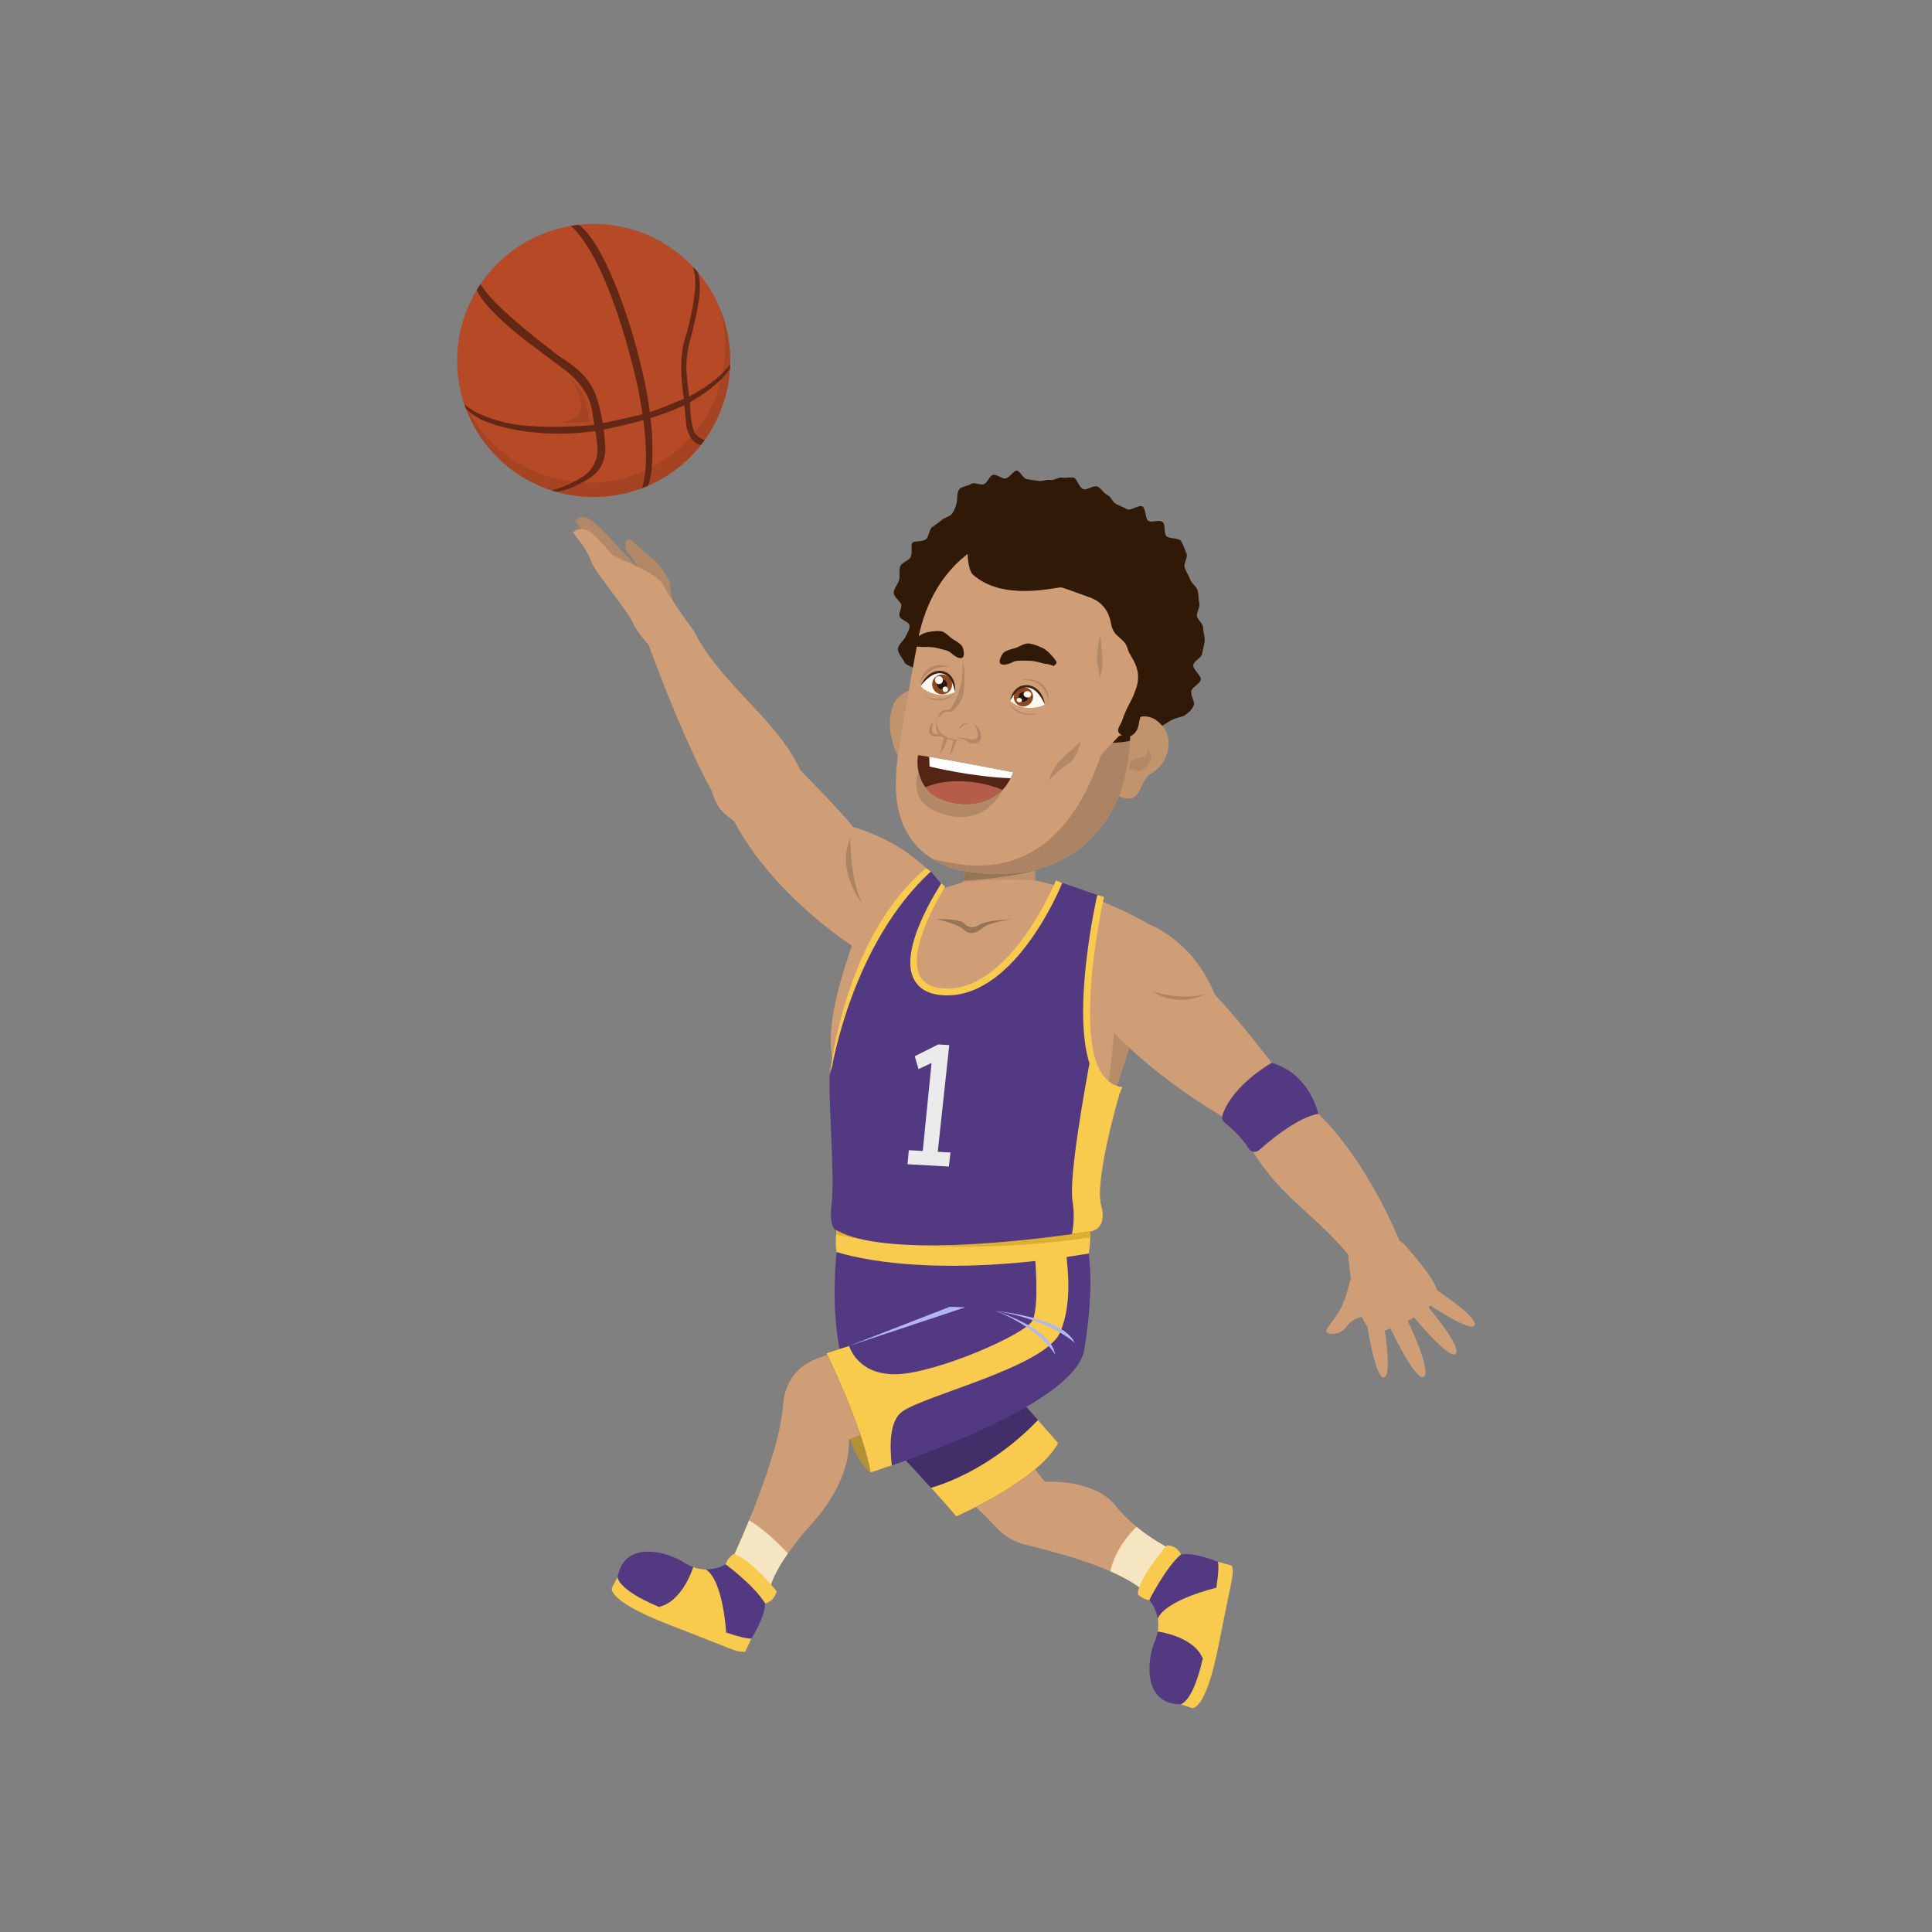 <?xml version="1.0" encoding="utf-8"?>
<!-- Generator: Adobe Illustrator 16.0.0, SVG Export Plug-In . SVG Version: 6.00 Build 0)  -->
<!DOCTYPE svg PUBLIC "-//W3C//DTD SVG 1.1//EN" "http://www.w3.org/Graphics/SVG/1.1/DTD/svg11.dtd">
<svg version="1.1" id="Layer_1" xmlns="http://www.w3.org/2000/svg" xmlns:xlink="http://www.w3.org/1999/xlink" x="0px" y="0px"
	 width="350px" height="350px" viewBox="0 0 350 350" enable-background="new 0 0 350 350" xml:space="preserve">
<rect x="0" y="0" width="350" height="350" fill="#808080" stroke="none"/>
<g>
	<path fill="#CF9E76" d="M208.208,289.141c-1.604-1.729-4.169-3.222-7.063-4.485c-5.34-2.348-11.809-3.928-15.47-4.839
		c-1.908-0.471-3.631-1.468-4.981-2.894c-2.57-2.707-7.013-7.149-10.252-9.119c-2.033-1.239-6.084-6.729-10.08-12.645l18.505-10.024
		c-1.92,8.761,10.439,23.301,10.439,23.301s8.928-0.613,12.874,4.43c1.115,1.419,2.416,2.67,3.717,3.729
		c3.296,2.72,6.561,4.219,6.561,4.219C212.793,286.756,208.208,289.141,208.208,289.141z"/>
	<path fill="#422F69" d="M191.704,261.416c-3.557,6.815-18.481,13.32-18.481,13.32c-0.855-1.078-2.614-3.055-4.56-5.197
		c-3.792-4.176-8.302-8.978-8.302-8.978l23.369-8.203l4.313,4.9L191.704,261.416z"/>
	<path fill="#B39137" d="M149.736,245.135c0,0,3.482,18.908,7.974,21.622C157.71,266.757,157.175,253.325,149.736,245.135z"/>
	<path fill="#CF9E76" d="M197.131,235.86c-0.662,4.864-3.748,12.509-16.758,16.009c-11.988,3.228-26.628,8.903-26.628,8.903
		s0.96,6.746-6.648,15.222c-1.865,2.081-3.283,3.884-4.361,5.421c-3.352,4.789-3.396,7.001-3.396,7.106
		c-0.148-0.192-3.122-4.096-7.025-5.354c0,0,1.549-3.253,3.408-7.774c2.379-5.817,5.266-13.735,6.016-19.578
		c0,0,0.167-2.298,0.416-3.215c0.254-0.918,1.251-4.839,5.923-6.505c1.003-0.359,2.515-0.905,4.287-1.562
		c-1.747-6.543-0.811-17.731-0.811-17.731l27.947,0.235l17.737,0.05C197.236,227.088,197.801,230.997,197.131,235.86z"/>
	<path fill="#523981" d="M196.431,244.503c-1.425,8.624-25.357,17.694-34.867,20.978c-2.379,0.817-3.854,1.276-3.854,1.276
		c-1.394-8.129-7.974-21.622-7.974-21.622l2.361-0.756c-0.025-0.111-0.043-0.223-0.062-0.334
		c-1.537-7.868-0.483-17.242-0.483-17.242s9.528,1.896,17.892,2.014c4.43,0.062,11.963-0.428,18.071-0.904h0.007
		c2.131-0.161,4.089-0.329,5.681-0.465c2.454-0.211,4.033-0.359,4.033-0.359S198.29,233.276,196.431,244.503z"/>
	<path fill="#F8CA4D" d="M192.109,241.258c-2.614,6.368-24.406,11.411-28.668,14.472c-2.261,1.623-2.317,6.003-1.877,9.751
		c-2.379,0.817-3.854,1.276-3.854,1.276c-1.394-8.129-7.974-21.622-7.974-21.622l4.102-1.301c0,0,1.474,5.347,8.673,5.117
		c7.199-0.235,23.307-7.205,24.546-9.764c1.239-2.553,0.458-11.275,0.458-11.275h0.007c0,0,5.632-1.041,5.681-0.465
		C193.414,229.993,194.26,236.022,192.109,241.258z"/>
	<polygon fill="#B1B7F2" points="153.899,243.793 172.063,236.738 174.864,236.83 	"/>
	<path fill="#B1B7F2" d="M180.323,237.486c0,0,12.387,1.162,14.383,5.809C194.706,243.295,190.468,239.113,180.323,237.486z"/>
	<path fill="#B1B7F2" d="M180.323,237.486c0,0,10.035,3.039,10.841,7.913C191.164,245.399,188.419,240.639,180.323,237.486z"/>
	<path fill="#F8CA4D" d="M191.704,261.416c-3.557,6.815-18.481,13.32-18.481,13.32c-0.855-1.078-2.614-3.055-4.56-5.197
		c9.627-2.925,16.579-9.343,19.379-12.28L191.704,261.416z"/>
	<path fill="#F5E5C0" d="M142.736,281.415c-3.352,4.789-3.396,7.001-3.396,7.106c-0.148-0.192-3.122-4.096-7.025-5.354
		c0,0,1.549-3.253,3.408-7.774C138.585,277.215,141.075,279.631,142.736,281.415z"/>
	<path fill="#F5E5C0" d="M208.208,289.141c-1.604-1.729-4.169-3.222-7.063-4.485c0.855-3.872,3.427-6.777,4.752-8.061
		c3.296,2.72,6.561,4.219,6.561,4.219C212.793,286.756,208.208,289.141,208.208,289.141z"/>
	<g>
		<path fill="#F8CA4D" d="M213.894,308.745l2.003,0.667c0,0,2.444,0.994,4.887-11.477c2.441-12.47,2.812-12.599,2.399-14.304
			l-2.556-0.693C220.627,282.938,214.019,295.324,213.894,308.745z"/>
		<path fill="#523981" d="M220.628,282.938c0.202,0.688,0.077,2.357-0.271,4.694c-0.002,0.007,0.004,0.009,0.002,0.016
			c-0.47,3.153-1.332,7.522-2.365,12.35c-0.032,0.153-0.067,0.298-0.097,0.445c-0.004,0.013-0.006,0.019-0.006,0.019
			c-1.784,7.958-3.996,8.283-3.996,8.283c-6.919,0.012-6.107-8.026-4.732-11.291c0.279-0.663,0.458-1.295,0.55-1.886
			c0.146-0.85,0.125-1.627,0.021-2.311c-0.334-2.115-1.526-3.376-1.526-3.376s3.184-7.947,5.757-8.302
			C216.533,281.217,220.628,282.938,220.628,282.938z"/>
		<path fill="#F8CA4D" d="M208.203,289.88c0,0-1.022-0.066-2.048-1.032c-0.211-1.734,2.895-6.227,5.265-8.938
			c1.818,0.22,2.162,1.145,2.544,1.666C211.071,284.09,208.203,289.88,208.203,289.88z"/>
		<path fill="#F8CA4D" d="M220.356,287.633c-0.002,0.007,0.004,0.009,0.002,0.016c0.105,3.309-2.329,12.298-2.462,12.795
			c-0.004,0.013-0.006,0.019-0.006,0.019c-1.633-4.095-8.179-4.894-8.179-4.894c0.146-0.85,0.125-1.627,0.021-2.311l0.001-0.007
			C211.168,289.792,220.356,287.633,220.356,287.633z"/>
	</g>
	<g>
		<path fill="#F8CA4D" d="M111.885,285.721l-1.005,1.856c0,0-1.402,2.235,10.455,6.805c11.857,4.568,11.92,4.955,13.67,4.845
			l1.126-2.396C136.131,296.83,125.081,288.173,111.885,285.721z"/>
		<path fill="#523981" d="M136.131,296.832c-0.712,0.079-2.335-0.334-4.577-1.083c-0.006-0.003-0.009,0.002-0.015-0.001
			c-3.023-1.01-7.178-2.617-11.751-4.473c-0.146-0.058-0.283-0.117-0.422-0.172c-0.013-0.007-0.018-0.01-0.018-0.01
			c-7.527-3.138-7.464-5.372-7.464-5.372c1.189-6.816,8.965-4.622,11.941-2.701c0.604,0.391,1.197,0.676,1.762,0.869
			c0.812,0.291,1.581,0.404,2.273,0.42c2.141,0.039,3.589-0.917,3.589-0.917s7.273,4.515,7.176,7.11
			C138.538,293.098,136.131,296.832,136.131,296.832z"/>
		<path fill="#F8CA4D" d="M131.452,283.391c0,0,0.242-0.996,1.372-1.838c1.745,0.093,5.63,3.932,7.888,6.735
			c-0.531,1.753-1.503,1.932-2.083,2.217C136.656,287.22,131.452,283.391,131.452,283.391z"/>
		<path fill="#F8CA4D" d="M131.555,295.749c-0.006-0.003-0.009,0.002-0.015-0.001c-3.277-0.47-11.707-4.428-12.173-4.645
			c-0.013-0.007-0.018-0.01-0.018-0.01c4.317-0.896,6.239-7.204,6.239-7.204c0.812,0.291,1.581,0.404,2.273,0.42l0.006,0.003
			C131.024,286.325,131.555,295.749,131.555,295.749z"/>
	</g>
	<path fill="#CF9E76" d="M132.988,148.755c6.996,13.378,21.365,22.573,21.365,22.573c12.994,2.658,16.677-10.405,16.677-10.405
		s-5.036-7.762-16.486-11.099c-2.467-3.143-7.194-7.795-9.607-10.378c-4.075-9.044-14.617-15.721-19.218-25.13l-8.305,2.249
		c0,0,5.679,15.976,11.525,26.741C129.962,146.563,130.952,147.264,132.988,148.755z"/>
	<path fill="#BF926D" d="M187.599,153.645l-0.013,1.091l-0.006,0.39l-0.013,0.731l-0.024,1.827l-0.068,5.595
		c-5.024,2.007-10.29,4.393-12.583,4.033c-2.905-0.458-2.125-4.033-2.125-4.033c0.384-0.415,0.707-0.948,0.985-1.555
		c0.266-0.589,0.49-1.245,0.669-1.921c0.025-0.093,0.049-0.186,0.068-0.279c0.087-0.322,0.155-0.65,0.217-0.979
		c0.489-2.503,0.533-4.9,0.533-4.9H187.599z"/>
	<path fill="#CF9E76" d="M208.007,167.35c-0.006,1.4-0.037,2.726-0.099,3.996c-0.483,10.594-2.801,17.093-6.951,29.446
		c-0.489,1.456-0.917,2.887-1.289,4.263c-2.794,10.303-2.577,18.09-2.577,18.09c-10.173,4.312-17.539,3.674-24.837,3.618
		l-5.192-0.235c-10.191-0.849-15.34-2.36-15.34-2.36c-0.688-12.187-0.607-22.136-0.13-30.152c-0.124-0.224-0.235-0.452-0.334-0.7
		c-2.961-7.404,3.55-23.462,5.111-27.105c0.019-0.049,0.037-0.093,0.056-0.136c0.043-0.1,0.081-0.186,0.111-0.26
		c0.025-0.056,0.043-0.099,0.062-0.143c0.012-0.019,0.019-0.031,0.024-0.049c0.019-0.05,0.037-0.087,0.05-0.118
		c0.012-0.025,0.019-0.037,0.019-0.037c4.002-1.208,10.297-3.19,17.731-5.663c4.324-0.341,8.42-0.688,13.178-0.285
		c5.093,1.072,11.016,3.16,16.07,5.563C205.213,165.813,206.675,166.575,208.007,167.35z"/>
	<path fill="#B88C68" d="M207.908,171.346c-0.483,10.594-2.801,17.093-6.951,29.446c-0.489,1.456-0.917,2.887-1.289,4.263
		c0.074-0.694,0.174-1.432,0.285-2.2c1.66-11.405,2.521-22.687,2.942-28.183C202.704,173.358,205.076,172.188,207.908,171.346z"/>
	<path fill="#F8CA4D" d="M197.509,224.195c-0.03,1.846-0.272,2.893-0.272,2.893c-30.803,5.173-45.622-0.304-45.684-0.285
		c-0.18-1.065-0.162-2.212-0.081-3.141c0.087-1.103,0.248-1.902,0.248-1.902c28.003,3.717,45.741,0.298,45.741,0.298
		C197.516,222.856,197.527,223.569,197.509,224.195z"/>
	<path fill="#DEB031" d="M197.509,224.195c-23.276,3.295-39.154,0.947-46.038-0.533c0.087-1.103,0.248-1.902,0.248-1.902
		c28.003,3.717,45.741,0.298,45.741,0.298C197.516,222.856,197.527,223.569,197.509,224.195z"/>
	<path fill="#523981" d="M199.508,218.38c1.288,4.845-2.417,4.765-2.417,4.765s-1.071,0.173-2.898,0.428
		c-8.594,1.208-33.864,4.213-42.538-0.651c0,0-1.585,0.081-0.979-5.036c0.601-5.111-0.861-21.907-0.266-23.623
		c0,0,4.496-27.753,18.229-36.383l2.392,2.84c0,0-12.377,19.239,0.796,18.984c12.059-0.231,20.041-19.978,20.041-19.978l7.539,2.628
		c0,0-4.272,18.688-1.782,28.91c0.849,3.495,2.503,5.947,5.402,6.239C203.026,197.502,198.219,213.535,199.508,218.38z"/>
	<g>
		<path fill="#F8CA4D" d="M150.774,193.083l-0.422,1.436c0.144-0.894,2.786-25.153,17.442-37.248l0.844,0.607
			C154.552,170.786,150.809,192.867,150.774,193.083z"/>
	</g>
	<path fill="#F8CA4D" d="M199.508,218.38c1.288,4.845-2.417,4.765-2.417,4.765s-1.071,0.173-2.898,0.428
		c0.304-1.48,0.489-3.538,0.099-6.028c-0.682-4.337,2.273-20.668,3.333-26.281c0.849,3.495,2.503,5.947,5.402,6.239
		C203.026,197.502,198.219,213.535,199.508,218.38z"/>
	<g>
		<path fill="#F8CA4D" d="M202.85,198.105c-2.933-0.294-4.817-2.539-5.827-6.696c-2.496-10.246,1.58-28.506,1.756-29.275
			l1.231,0.357c-0.043,0.186-4.211,18.665-1.783,28.625c0.872,3.592,2.737,5.582,5.092,5.818L202.85,198.105z"/>
	</g>
	<g>
		<path fill="#F8CA4D" d="M171.575,180.324c-2.848,0-4.831-0.914-5.897-2.719c-3.196-5.409,4.583-17.123,4.864-17.61l0.678,0.658
			c-0.065,0.113-7.304,11.533-4.475,16.322c0.855,1.446,2.553,2.152,5.069,2.107c11.518-0.222,19.399-19.397,19.478-19.591
			l1.149,0.464c-0.332,0.822-8.276,20.129-20.603,20.366C171.75,180.323,171.662,180.324,171.575,180.324z"/>
	</g>
	<path fill="#967456" d="M169.676,166.523c0,0,4.171-0.193,5.067,0.813c0.896,1.007,2.019,0.659,2.987,0.039
		c0.968-0.619,5.614-0.867,5.614-0.867s-4.143,0.549-5.305,1.579c-1.161,1.03-2.439,1.34-3.485,0.294
		C173.51,167.336,169.676,166.523,169.676,166.523z"/>
	<path fill="#967456" d="M187.599,153.645l-0.013,1.091l-0.006,0.39l-0.013,0.731l-0.024,1.827
		c-3.978,1.066-9.534,1.716-13.054,1.84c0.087-0.322,0.155-0.65,0.217-0.979c0.489-2.503,0.533-4.9,0.533-4.9H187.599z"/>
	<g>
		<path fill="#311908" d="M184.223,85.261c-0.559-0.093-1.321,1.348-2.136,1.423c-0.652,0.06-1.478-0.816-2.196-0.643
			c-0.672,0.161-0.972,1.392-1.629,1.657c-0.662,0.267-1.74-0.411-2.316-0.036c-0.611,0.398-1.743,0.451-2.172,0.977
			c-0.451,0.552-0.308,1.692-0.46,2.39c-0.162,0.746-0.401,1.374-0.816,1.993c-0.412,0.614-1.323,0.667-1.881,1.176
			c-0.558,0.507-1.112,0.854-1.714,1.272c-0.651,0.454-0.607,1.878-1.185,2.25c-0.773,0.498-2.063,0.217-2.432,0.616
			c-0.355,0.385,0.08,1.667-0.295,2.563c-0.269,0.644-1.685,0.982-1.928,1.76c-0.226,0.719-0.002,1.632-0.18,2.375
			c-0.186,0.78-0.869,1.499-0.976,2.206c-0.134,0.892,1.342,1.772,1.383,2.369c0.053,0.766-0.541,1.496-0.314,2.057
			c0.279,0.691,1.596,0.957,1.776,1.544c0.186,0.607-0.453,1.577-0.806,2.323c-0.245,0.519-1.416,1.343-1.271,2.264
			c0.102,0.653,0.826,1.424,1.189,2.184c0.297,0.621,1.511,0.74,2.014,1.383c0.431,0.551,0.555,1.388,1.156,1.925
			c0.526,0.47,1.208,0.778,1.877,1.217c0.593,0.389,1.083,1.023,1.797,1.374c0.641,0.314,1.608-0.124,2.353,0.15
			c0.659,0.243,1.365,0.487,2.114,0.755c0.676,0.242,1.104,1.282,1.84,1.537c0.688,0.239,1.333,0.685,2.063,0.931
			c0.698,0.235,1.582-0.037,2.307,0.2c0.705,0.231,1.216,1.104,1.938,1.332c0.714,0.225,1.342,0.765,2.063,0.984
			c0.721,0.218,1.423,0.539,2.142,0.747c0.728,0.21,1.484,0.353,2.201,0.547c0.736,0.201,1.72-0.556,2.435-0.376
			c0.748,0.188,1.513,0.204,2.226,0.364c0.761,0.171,1.507,0.219,2.214,0.352c0.781,0.147,1.457,0.609,2.155,0.702
			c0.814,0.107,1.58-0.51,2.256-0.488c0.891,0.029,1.595,0.636,2.184,0.488c0.767-0.193,1.794,0.334,2.575,0.077
			c0.774-0.255,1.227-1.449,1.972-1.738c0.786-0.307,1.62-0.419,2.323-0.731c0.82-0.362,1.468-0.907,2.101-1.227
			c1.154-0.582,2.22-0.665,2.372-0.852c0.106-0.13,1.32-0.71,1.733-1.929c0.215-0.636-0.685-1.766-0.439-2.591
			c0.206-0.696,1.478-1.167,1.682-1.951c0.189-0.729-1.513-1.941-1.343-2.709c0.166-0.753,1.475-1.274,1.604-2.032
			c0.133-0.778,0.375-1.554,0.452-2.303c0.084-0.806-0.27-1.624-0.271-2.354c-0.003-0.844-0.972-1.418-1.121-2.097
			c-0.15-0.684,0.629-1.646,0.42-2.44c-0.186-0.706-0.088-1.541-0.319-2.3c-0.218-0.713-1.088-1.237-1.347-1.972
			c-0.251-0.714-0.682-1.352-0.972-2.063c-0.289-0.711,0.646-1.979,0.317-2.663c-0.336-0.701-0.571-1.532-0.949-2.18
			c-0.396-0.679-2.286-0.376-2.728-0.97c-0.475-0.64-0.088-1.979-0.616-2.486c-0.578-0.555-1.958,0.137-2.6-0.213
			c-0.635-0.345-0.432-2.29-1.092-2.636c-0.647-0.339-2.083,0.842-2.741,0.512c-0.663-0.333-1.325-0.616-1.982-0.927
			c-0.68-0.322-0.99-1.39-1.646-1.678c-0.702-0.308-1.128-1.249-1.779-1.503c-0.739-0.288-1.865,0.68-2.509,0.481
			c-0.813-0.25-1.238-2.056-1.843-2.125c-0.633-0.072-1.332,0.119-2.057,0.012c-0.661-0.098-1.463,0.554-2.157,0.439
			c-0.682-0.113-1.46,0.285-2.133,0.167c-0.703-0.123-1.401-0.19-2.052-0.305C185.315,86.686,184.832,85.363,184.223,85.261z"/>
		<path fill="#C2946E" d="M169.378,126.586c0,0-2.508-3.47-6.276-0.557c-4.072,3.149-1.045,14.536,4.125,14.179
			c0,0,1.129-0.088,1.708-1.336C169.516,137.624,169.378,126.586,169.378,126.586z"/>
		<path fill="#CF9E76" d="M204.489,138.594c-0.357,1.533-0.781,2.963-1.271,4.283c-5.617,15.244-19.395,16.704-29.137,14.798
			c-1.838-0.362-3.543-1.063-5.08-2.021c-6.468-4.046-7.522-11.117-6.242-19.346c1.414-9.094,3.244-18.72,3.244-18.72
			c3.341-22.566,24.776-25.977,36.462-17.632C213.725,108.003,207.434,125.931,204.489,138.594z"/>
		<path fill="#542514" d="M183.528,139.9c0,0-0.109,0.423-0.444,1.083c-0.173,0.345-0.399,0.751-0.711,1.196
			c-0.157,0.229-0.332,0.454-0.539,0.682c0,0-0.007,0.005-0.015,0.017c-0.066,0.072-0.14,0.149-0.213,0.227
			c-1.767,1.769-4.955,3.195-8.989,2.339c-1.53-0.332-2.717-0.791-3.616-1.435c-0.562-0.41-1.021-0.886-1.385-1.375
			c-0.69-0.928-1.055-1.948-1.239-2.875c0.001-0.006,0.001-0.006,0.001-0.006c-0.319-1.621-0.085-2.939-0.085-2.939
			s0.312,0.012,2.042,0.29C170.496,137.449,174.85,138.211,183.528,139.9z"/>
		<path fill="#B55C4A" d="M181.606,143.1c-1.768,1.771-4.952,3.194-8.99,2.34c-1.528-0.33-2.72-0.789-3.612-1.433
			c-0.567-0.411-1.022-0.884-1.389-1.377c1.699-0.713,3.984-1.241,6.917-1.093C177.459,141.683,179.813,142.342,181.606,143.1z"/>
		<path fill="#FFFFFF" d="M183.529,139.902c0,0-0.11,0.42-0.443,1.083c-7.063-0.247-14.692-2.123-14.692-2.123l-0.055-1.757
			C170.496,137.451,174.853,138.214,183.529,139.902z"/>
		<path fill="#311908" d="M172.292,118.294c-0.488-0.472-1.513-0.611-2.461-0.88c-0.669-0.19-1.491-0.229-2.451-0.201
			c-0.718,0.021-1.147-0.188-2.054,0.003c-0.664-0.792-0.317-0.923,0.633-1.642c0.468-0.354,1.249-0.878,2.045-1.039
			c0.811-0.164,1.754-0.272,2.42-0.192c0.833,0.101,1.485,0.987,2.041,1.344c0.729,0.468,1.769,1.007,1.95,1.625
			C175.244,120.147,173.307,119.274,172.292,118.294z"/>
		<path fill="#311908" d="M183.536,119.917c0.618-0.331,1.691-0.202,2.722-0.22c0.727-0.012,1.568,0.161,2.531,0.434
			c0.721,0.205,1.21,0.112,2.076,0.53c0.881-0.596,0.563-0.81-0.207-1.749c-0.38-0.463-1.03-1.169-1.794-1.529
			c-0.777-0.366-1.701-0.713-2.396-0.806c-0.869-0.116-1.763,0.574-2.419,0.776c-0.86,0.266-2.055,0.52-2.4,1.072
			C180.062,120.953,182.251,120.605,183.536,119.917z"/>
		<g>
			<path fill="#FFF8F0" d="M173.002,125.35c0,0,0.001-3.127-2.319-3.57c-2.32-0.442-3.912,2.496-3.912,2.496
				s0.565,0.875,2.607,1.456C171.42,126.312,173.002,125.35,173.002,125.35z"/>
			<g>
				<path fill="#8C4923" d="M172.473,124.187c-0.086,0.992-0.962,1.71-1.956,1.603c-0.995-0.108-1.731-0.999-1.645-1.991
					c0.086-0.993,0.962-1.71,1.957-1.603C171.823,122.303,172.56,123.195,172.473,124.187z"/>
				<path fill="#26160D" d="M171.581,124.091c-0.043,0.5-0.485,0.862-0.986,0.809c-0.502-0.055-0.874-0.504-0.831-1.005
					c0.044-0.5,0.486-0.862,0.987-0.808C171.253,123.14,171.625,123.59,171.581,124.091z"/>
				<path fill="#FFF8F0" d="M170.813,123.282c-0.036,0.397-0.384,0.685-0.777,0.642c-0.394-0.044-0.685-0.402-0.649-0.799
					c0.035-0.398,0.383-0.685,0.777-0.642C170.557,122.527,170.848,122.884,170.813,123.282z"/>
				<path fill="#FFF8F0" d="M171.738,124.93c-0.025,0.275-0.266,0.474-0.538,0.445c-0.272-0.03-0.473-0.278-0.449-0.553
					s0.265-0.475,0.537-0.445C171.562,124.407,171.762,124.654,171.738,124.93z"/>
			</g>
			<g>
				<path fill="#402516" d="M173.002,125.35c0,0-0.029-0.134-0.079-0.368c-0.048-0.232-0.146-0.563-0.286-0.948
					c-0.146-0.382-0.346-0.827-0.682-1.23c-0.159-0.206-0.374-0.383-0.609-0.531c-0.115-0.076-0.253-0.125-0.382-0.184
					c-0.137-0.027-0.294-0.095-0.413-0.096c-0.172-0.021-0.352-0.044-0.467-0.022c-0.129-0.002-0.271,0.028-0.412,0.061
					c-0.143,0.022-0.269,0.09-0.407,0.127c-0.128,0.056-0.252,0.118-0.374,0.179c-0.232,0.138-0.452,0.282-0.646,0.435
					c-0.191,0.154-0.365,0.308-0.521,0.454c-0.307,0.297-0.551,0.558-0.707,0.748c-0.159,0.191-0.249,0.3-0.249,0.3
					s0.166-0.518,0.676-1.207c0.259-0.34,0.609-0.724,1.115-1.054c0.261-0.156,0.549-0.314,0.903-0.401
					c0.318-0.099,0.825-0.12,1.124-0.07c0.229,0.018,0.39,0.095,0.584,0.142c0.173,0.078,0.356,0.151,0.504,0.251
					c0.148,0.102,0.298,0.202,0.405,0.323c0.125,0.113,0.22,0.234,0.307,0.356c0.35,0.486,0.495,0.972,0.574,1.38
					C173.106,124.817,173.002,125.35,173.002,125.35z"/>
			</g>
		</g>
		<g>
			<path fill="#FFF8F0" d="M182.996,126.938c0,0,0.826-2.821,3.179-2.606c2.352,0.215,3.107,3.286,3.107,3.286
				s-0.775,0.641-2.896,0.623C184.265,128.225,182.996,126.938,182.996,126.938z"/>
			<g>
				<path fill="#8C4923" d="M183.685,125.954c-0.185,0.951,0.435,1.851,1.386,2.011c0.949,0.159,1.87-0.482,2.055-1.433
					c0.186-0.951-0.435-1.85-1.385-2.01S183.87,125.004,183.685,125.954z"/>
				<path fill="#26160D" d="M184.537,126.098c-0.094,0.479,0.219,0.934,0.698,1.014c0.479,0.081,0.943-0.243,1.037-0.723
					c0.094-0.479-0.219-0.933-0.698-1.014C185.095,125.294,184.631,125.618,184.537,126.098z"/>
				<path fill="#FFF8F0" d="M185.443,125.667c-0.062,0.312,0.194,0.616,0.571,0.679c0.376,0.063,0.73-0.138,0.791-0.45
					s-0.195-0.615-0.571-0.678C185.857,125.155,185.503,125.356,185.443,125.667z"/>
				<path fill="#FFF8F0" d="M184.185,126.752c-0.042,0.215,0.135,0.425,0.396,0.469c0.26,0.043,0.505-0.095,0.547-0.311
					s-0.135-0.425-0.396-0.469C184.472,126.397,184.227,126.537,184.185,126.752z"/>
			</g>
			<g>
				<path fill="#402516" d="M182.996,126.938c0,0,0.063-0.113,0.174-0.311c0.108-0.197,0.289-0.47,0.525-0.78
					c0.242-0.306,0.553-0.654,0.982-0.929c0.208-0.144,0.462-0.246,0.727-0.318c0.132-0.039,0.278-0.045,0.417-0.065
					c0.14,0.012,0.309-0.007,0.424,0.023c0.171,0.027,0.35,0.053,0.455,0.104c0.125,0.032,0.254,0.097,0.381,0.164
					c0.133,0.058,0.235,0.153,0.357,0.223c0.109,0.084,0.212,0.173,0.313,0.261c0.187,0.186,0.359,0.374,0.506,0.563
					c0.143,0.189,0.271,0.375,0.382,0.547c0.217,0.349,0.383,0.648,0.481,0.862c0.104,0.213,0.161,0.336,0.161,0.336
					s-0.022-0.511-0.331-1.267c-0.16-0.375-0.396-0.814-0.795-1.246c-0.21-0.21-0.446-0.43-0.764-0.602
					c-0.281-0.174-0.763-0.327-1.064-0.36c-0.225-0.044-0.4-0.018-0.601-0.027c-0.187,0.024-0.383,0.042-0.553,0.093
					c-0.169,0.052-0.34,0.104-0.475,0.185c-0.15,0.069-0.274,0.153-0.391,0.239c-0.465,0.346-0.733,0.746-0.918,1.094
					C183.037,126.432,182.996,126.938,182.996,126.938z"/>
			</g>
		</g>
		<path fill="#B38866" d="M169.797,130.288c0,0,1.006-1.674,2.518-1.322c1.024-0.775,2.021-1.929,2.245-3.554
			c0.544-3.948-0.226-5.959-0.226-5.959s0.659,5.555-2.326,9.063C170.227,128.586,169.954,129.46,169.797,130.288z"/>
		<path fill="#B38866" d="M174.337,134.155c0,0-5.874,0.498-4.578-3.752C169.759,130.403,168.909,133.797,174.337,134.155z"/>
		<path fill="#C2946E" d="M210.843,131.85c-0.301-0.404-0.604-0.735-0.905-1.001c-0.879-0.786-1.773-1.054-2.56-1.07
			c-1.547-0.033-2.72,0.892-2.72,0.892s-3.148,10.577-2.932,11.939c0.218,1.357,1.275,1.754,1.275,1.754
			c4.101,1.468,3.079-2.818,5.631-4.29C211.693,138.309,212.527,134.131,210.843,131.85z"/>
		<path fill="#B38866" d="M172.962,125.65c0,0-2.243,2.59-5.772,0.281C167.189,125.931,170.211,127.623,172.962,125.65z"/>
		<path fill="#B38866" d="M182.754,127.371c0,0,1.451,3.104,5.477,1.847C188.23,129.217,184.862,130.02,182.754,127.371z"/>
		<path fill="#B38866" d="M195.777,134.29c0,0-1.092,1.099-3.046,2.781c-1.954,1.684-2.822,4.392-2.822,4.392
			s2.298-2.314,3.728-3.171C195.065,137.436,195.777,134.29,195.777,134.29z"/>
		<path fill="#B38866" d="M204.591,138.648c0.077-0.556,0.512-1.127,1.472-1.281c0.959-0.153,1.409-0.012,1.965-1.759
			c0,0,1.379,1.698-0.408,3.303c-1.786,1.604-1.711,0.312-2.422,0.551C204.486,139.703,204.514,139.205,204.591,138.648z"/>
		<path fill="#B38866" d="M199.32,114.975c0,0-0.878,4.117-0.506,5.38c0.371,1.264,0.349,2.553,0.349,2.553s0.72-1.608,0.569-3.532
			C199.584,117.452,199.32,114.975,199.32,114.975z"/>
		<path fill="#B38866" d="M173.41,133.955c0,0,0.654-0.483,1.875,0.385c1.22,0.869,2.784,0.129,2.435-1.296
			c-0.388-1.588-1.24-1.821-1.24-1.821s1.829,2.955-0.525,2.721C174.56,133.807,174.149,133.36,173.41,133.955z"/>
		<path fill="#B38866" d="M171.794,133.89c0,0-0.867-0.6-2.235-0.486c-1.369,0.113-1.776-1.455-0.462-2.653
			c0,0-0.733,2.204,0.304,2.188C171.316,132.909,171.794,133.89,171.794,133.89z"/>
		<path fill="#B38866" d="M170.98,133.646c0,0-0.14,0.917-0.741,2.984c0,0,1.151-1.383,1.336-2.863L170.98,133.646z"/>
		<path fill="#B38866" d="M172.715,133.956c0,0-0.124,0.851-0.686,2.923c0,0,1.02-1.333,1.208-2.813L172.715,133.956z"/>
		<path fill="#B38866" d="M173.798,132.13c0,0,0.643-1.003,1.672-1.094c0,0-0.72-0.034-1.016,0.097
			C173.83,131.408,173.798,132.13,173.798,132.13z"/>
		<path fill="#B38866" d="M181.819,142.877c-0.261,0.345-3.286,7.35-11.536,4.418c-6.052-2.15-3.938-7.304-3.905-7.537
			c0.184,0.926,0.548,1.946,1.239,2.875c0.363,0.489,0.823,0.965,1.385,1.375c0.899,0.645,2.086,1.104,3.616,1.435
			c4.034,0.856,7.222-0.571,8.989-2.339C181.68,143.026,181.753,142.949,181.819,142.877z"/>
		<path fill="#AD8463" d="M204.802,132.533c-0.212,2.983-0.136,5.313-1.584,10.345c-5.617,15.244-19.395,16.704-29.137,14.798
			c-1.838-0.362-3.543-1.063-5.08-2.021c1.164,0.269,2.442,0.521,3.84,0.766c20.84,3.607,26.008-19.086,26.733-19.798
			s3.431-3.589,3.431-3.589L204.802,132.533z"/>
		<path fill="#B38866" d="M172.426,120.917c0,0-3.776-1.047-5.811,2.809C166.615,123.726,167.493,119.084,172.426,120.917z"/>
		<path fill="#B38866" d="M185.178,123.083c1.153,0.291,3.883-0.208,4.854,4.063C190.032,127.146,190.423,122.666,185.178,123.083z"
			/>
		<path fill="#311908" d="M204.791,132.685l-2.106,0.688l-1.137,1.202c0,0,1.95-0.074,3.15-0.361L204.791,132.685z"/>
		<path fill="#311908" d="M192.128,90.804c-0.482-0.077-1.716,0.108-2.985,0.126c-0.932,0.013-2.008-0.141-2.927-0.053
			c-1.286,0.124-2.1,1.293-2.487,1.61c-0.468,0.382-6.304,2.257-7.052,3.037c-2.163,2.252-1.383,7.686-0.492,8.505
			c5.511,5.068,15.33,2.223,16.104,2.397c0.793,0.18,4.185,1.48,4.922,1.728c0.731,0.245,3.43,1.12,4.063,4.801
			c0.475,2.763,2.478,2.389,3.056,4.725c0.3,1.214,2.708,3.387,1.532,6.885c-0.272,0.809-0.554,1.606-0.965,2.363
			c-0.762,1.402-1.304,2.62-1.577,3.536c-0.272,0.916-1.359,1.831-0.32,2.576c0.757,0.542,1.498,0.63,2.238,0.065
			c1.329-1.013,0.972-2.571,1.411-3.275c0.651-0.17,1.807-0.422,2.526-1.248c0.507-0.581,0.331-1.803,0.817-2.645
			c0.408-0.707,0.879-1.411,1.242-2.267c0.327-0.771,0.968-1.464,1.237-2.333c0.253-0.813,0.667-1.63,0.853-2.508
			c0.178-0.841-0.006-1.77,0.097-2.654c0.099-0.859,0.111-1.729,0.126-2.614c0.014-0.869,0.75-1.804,0.67-2.683
			c-0.08-0.866-1.068-1.631-1.251-2.493c-0.18-0.85-0.932-1.485-1.225-2.318c-0.286-0.818,0.371-2.021-0.034-2.81
			c-0.394-0.767-0.824-1.586-1.34-2.314c-0.495-0.698-1.487-1.034-2.104-1.687c-0.585-0.619-1.533-0.797-2.233-1.365
			c-0.658-0.534-1.325-0.955-2.092-1.438c-0.716-0.45-0.992-1.69-1.808-2.089c-0.758-0.372-1.696-0.414-2.546-0.736
			c-0.79-0.301-1.372-1.385-2.244-1.64c-0.812-0.237-1.733-0.346-2.62-0.541C193.894,91.268,193.022,90.945,192.128,90.804z"/>
	</g>
	<g>
		<path fill="#CF9E76" d="M234.359,198.105c-3.304-5.022-10.296-13.773-14.268-17.891c-4.109-10.22-12.233-12.867-12.233-12.867
			s-15.476,2.27-6.393,19.302c0,0,7.48,8.719,22.774,17.23c7.497,14.462,13.593,14.486,22.649,26.743l6.83-5.368
			C253.72,225.255,246.354,206.182,234.359,198.105z"/>
		<path fill="#AD8463" d="M208.883,179.65c0,0,5.512,1.755,9.647,0.36C218.53,180.011,213.707,182.765,208.883,179.65z"/>
		<g>
			<path fill="#CF9E76" d="M252.659,224.309c0,0,1.127,0.388,1.962,1.389c0.835,1,6.214,6.841,5.874,9.025
				c-0.341,2.185-8.731,6.91-11.427,6.473s-4.605-8.932-4.802-13.897C246.796,221.119,252.659,224.309,252.659,224.309z"/>
			<path fill="#CF9E76" d="M260.099,233.612c0,0,7.624,4.931,7.061,6.445c-0.564,1.514-8.554-3.895-8.554-3.895
				S257.118,234.205,260.099,233.612z"/>
			<path fill="#CF9E76" d="M258.437,236.425c0,0,6.361,7.42,5.306,8.793c-1.055,1.373-7.645-6.649-7.645-6.649
				S255.166,236.102,258.437,236.425z"/>
			<path fill="#CF9E76" d="M250.655,239.7c0,0,1.644,9.335,0.096,9.825c-1.547,0.491-3.085-9.442-3.085-9.442
				S248.101,237.635,250.655,239.7z"/>
			<path fill="#CF9E76" d="M254.766,238.722c0,0,4.696,9.631,3.173,10.677c-1.522,1.047-6.292-9.27-6.292-9.27
				S251.353,237.316,254.766,238.722z"/>
			<path fill="#CF9E76" d="M244.679,231.651c0,0-0.849,3.798-1.968,5.71c-1.119,1.911-2.417,3.213-2.459,3.789
				c-0.042,0.575,2.42,0.988,3.678-0.809c1.259-1.797,3.17-1.765,3.17-1.765L244.679,231.651z"/>
		</g>
	</g>
	<path fill="#AD8463" d="M154.045,151.921c0,0-0.089,7.504,2.253,11.914C156.298,163.835,151.344,157.775,154.045,151.921z"/>
	<path fill="#523981" d="M230.375,192.546c0,0-7.064,3.941-8.918,9.474c-0.165,0.494,0.004,1.043,0.417,1.362
		c1.008,0.778,2.954,2.452,4.35,4.706c0.404,0.653,1.301,0.778,1.874,0.268c2.179-1.942,7.011-5.917,10.731-6.576
		C238.829,201.779,237.319,194.519,230.375,192.546z"/>
	<g>
		<path fill="#B38866" d="M122.506,110.565c0,0-1.121-3.195-1.106-4.548c0.015-1.354-2.58-4.298-2.58-4.298
			s-3.487-2.997-4.478-3.846c-0.991-0.85-1.592,1.3-0.39,2.57c1.203,1.27,1.879,2.695,2.132,4.53
			C116.336,106.808,119.2,111.907,122.506,110.565z"/>
		<path fill="#B38866" d="M118.459,106.314c0,0-4.389-5.151-4.652-5.389c-3.429-3.099-7.519-9.438-9.647-6.537
			c0,0,7.594,9.182,9.465,11.386C115.495,107.977,118.459,106.314,118.459,106.314z"/>
		<path fill="#CF9E76" d="M125.719,114.317c0,0-4.293-5.74-5.5-8.217c-1.207-2.476-8.403-4.856-9.408-5.689
			c-1.004-0.833-4.384-6.453-7.028-3.954c1.751,2.162,2.814,3.733,3.397,5.434c0.583,1.701,6.505,8.699,7.526,11.016
			c1.021,2.317,3.875,5.002,3.875,5.002L125.719,114.317z"/>
	</g>
	<g>
		<path fill="#B64926" d="M129.751,76.186c-0.611,1.246-1.311,2.421-2.094,3.513c-0.22,0.307-0.442,0.604-0.667,0.895
			c-2.587,3.292-5.917,5.807-9.619,7.407c-0.365,0.153-0.729,0.305-1.1,0.441c-4.865,1.831-10.295,2.143-15.511,0.649l-0.006-0.002
			c-0.283-0.083-0.572-0.17-0.855-0.268c-1.098-0.351-2.173-0.789-3.235-1.31c-5.886-2.885-10.114-7.8-12.256-13.494
			c-0.099-0.249-0.192-0.508-0.283-0.773c-2.022-5.967-1.78-12.712,1.217-18.826c0.313-0.64,0.649-1.255,1.011-1.85
			c0.218-0.376,0.454-0.744,0.698-1.1c3.861-5.739,9.851-9.441,16.369-10.551c0.468-0.081,0.941-0.146,1.414-0.196
			c4.518-0.504,9.223,0.229,13.602,2.375c2.753,1.35,5.15,3.146,7.128,5.26c0.293,0.303,0.567,0.616,0.839,0.936
			c3.949,4.654,6.047,10.636,5.868,16.731c-0.006,0.238-0.016,0.482-0.033,0.729C132.055,69.939,131.246,73.137,129.751,76.186z"/>
		<path fill="#A64323" d="M130.463,56.016c1.593,5.654,1.193,11.892-1.596,17.581c-6.011,12.265-20.826,17.333-33.09,11.322
			C90.087,82.129,85.95,77.444,83.746,72c1.84,6.533,6.344,12.287,12.918,15.509c12.264,6.011,27.079,0.942,33.09-11.321
			C132.976,69.613,133.011,62.307,130.463,56.016z"/>
		<path fill="#632815" d="M127.657,79.699c-0.22,0.307-0.442,0.604-0.667,0.895c-0.239-0.034-0.461-0.102-0.672-0.206
			c-0.05-0.025-0.094-0.046-0.142-0.076c-1.437-0.828-1.823-3.094-1.831-3.105l-0.338-3.575l-0.021-0.224l-0.205,0.093l-0.099,0.048
			c-1.612,0.741-3.516,1.458-5.646,2.117l-0.063,0.017l-0.125,0.042l0.012,0.131l0.009,0.066c0.743,6.719,0.009,10.271,0.001,10.316
			c-0.106,0.693-0.273,1.288-0.499,1.763c-0.365,0.153-0.729,0.305-1.1,0.441c1.117-3.109,0.794-8.194,0.306-12.055l-0.012-0.088
			l-0.026-0.186l-0.176,0.051l-0.086,0.02c-2.666,0.75-5.108,1.271-6.688,1.58l-0.075,0.012l-0.146,0.032l0.018,0.146l0.012,0.075
			c0.147,1.134,0.207,2.082,0.24,2.746c0.034,0.665,0.025,1.047,0.031,1.05c-0.159,1.054-0.366,1.815-0.685,2.466
			c-0.731,1.491-2.127,2.552-5.147,3.915c-1.212,0.544-2.235,0.802-3.077,0.886l-0.006-0.002c-0.283-0.083-0.572-0.17-0.855-0.268
			c1.182-0.214,2.648-0.771,4.803-1.93c1.399-0.756,2.402-1.734,2.972-2.896c0.701-1.43,0.582-2.778,0.527-3.426l-0.015-0.124
			c-0.019-0.3-0.125-1.014-0.297-2.126l-0.011-0.075l-0.027-0.158l-0.154,0.021l-0.075,0.012
			c-12.494,1.673-20.12-1.969-20.201-2.001L87.184,76c-1.263-0.62-2.152-1.311-2.775-1.982c-0.099-0.249-0.192-0.508-0.283-0.773
			c0.686,0.598,1.524,1.14,2.526,1.631c1.313,0.643,2.941,1.206,4.829,1.663c5.633,1.36,15.265,0.528,15.365,0.521
			c0.169-0.021,0.363-0.049,0.587-0.084l0.08-0.009l0.158-0.027l-0.023-0.163l-0.011-0.074c-0.1-0.615-0.198-1.188-0.271-1.603
			c-0.07-0.42-0.114-0.684-0.114-0.684c-0.527-3.977-4.327-6.937-4.372-6.973c-0.721-0.526-5.226-3.92-5.27-3.957
			c-7.951-5.822-10.469-9.243-11.255-10.918c0.218-0.376,0.454-0.744,0.698-1.1c1.514,2.598,5.963,6.724,13.267,12.305l0.061,0.044
			c0.19,0.148,0.34,0.263,0.46,0.356c0.356,0.271,0.78,0.562,1.234,0.86c2.1,1.416,4.986,3.355,6.208,7.576
			c0.35,1.227,0.648,2.505,0.873,3.808l0.012,0.075l0.028,0.166l0.161-0.031l0.078-0.018c2.86-0.571,6.594-1.474,6.749-1.508
			l0.072-0.02l0.141-0.034l-0.021-0.141l-0.006-0.072c-0.542-3.611-1.209-6.402-1.214-6.432c-3.377-13.93-6.84-20.954-9.148-24.396
			c-1.001-1.491-1.879-2.459-2.585-3.088c0.468-0.081,0.941-0.146,1.414-0.196c4.367,3.099,9.27,16.307,11.721,27.396
			c0.477,2.137,0.851,4.246,1.122,6.255l0.012,0.089l0.029,0.193l0.183-0.063l0.088-0.026c2.081-0.684,5.745-2.262,5.781-2.278
			l0.119-0.045l-0.025-0.13c-0.012-0.061-1.14-6.486,0.232-10.808c1.563-4.905,1.848-9.244,1.847-9.285
			c0.083-1.395-0.084-2.615-0.378-3.663c0.293,0.303,0.567,0.616,0.839,0.936c0.49,1.62,0.369,2.878,0.367,2.912
			c0.043,2.753-1.63,8.97-1.644,9.026c-0.872,2.864-0.792,5.614-0.792,5.642c0.008,0.66,0.258,2.866,0.466,4.61l0.015,0.111
			l0.024,0.232l0.212-0.11l0.096-0.056c3.772-2.035,5.912-4.022,7.124-5.636c-0.006,0.238-0.016,0.482-0.033,0.729
			c-1.747,2.718-5.143,4.917-7.128,6.042l-0.047,0.025l-0.097,0.056l0.018,0.105l0.012,0.089c-0.007,3.308,0.772,5.222,0.781,5.247
			l0.014,0.028l0.008,0.01c0.362,0.516,0.796,0.895,1.297,1.141C127.285,79.585,127.474,79.65,127.657,79.699z"/>
		<path fill="#A64323" d="M103.195,68.368c0,0,2.583,2.474,3.068,4.695c0.485,2.222,0.589,3.329,0.589,3.329
			s-4.041,0.283-5.696,0.184c0,0,3.424-0.361,3.95-2.075C105.881,71.973,103.195,68.368,103.195,68.368z"/>
	</g>
	<g>
		<path fill="#EBEBEB" d="M169.882,208.66l2.305,0.13l-0.292,2.542l-7.49-0.42l0.235-2.545l2.526,0.141l1.592-15.943l-2.362,1.112
			l-0.681-2.336l4.241-2.124l2.013,0.112L169.882,208.66z"/>
	</g>
</g>
</svg>
